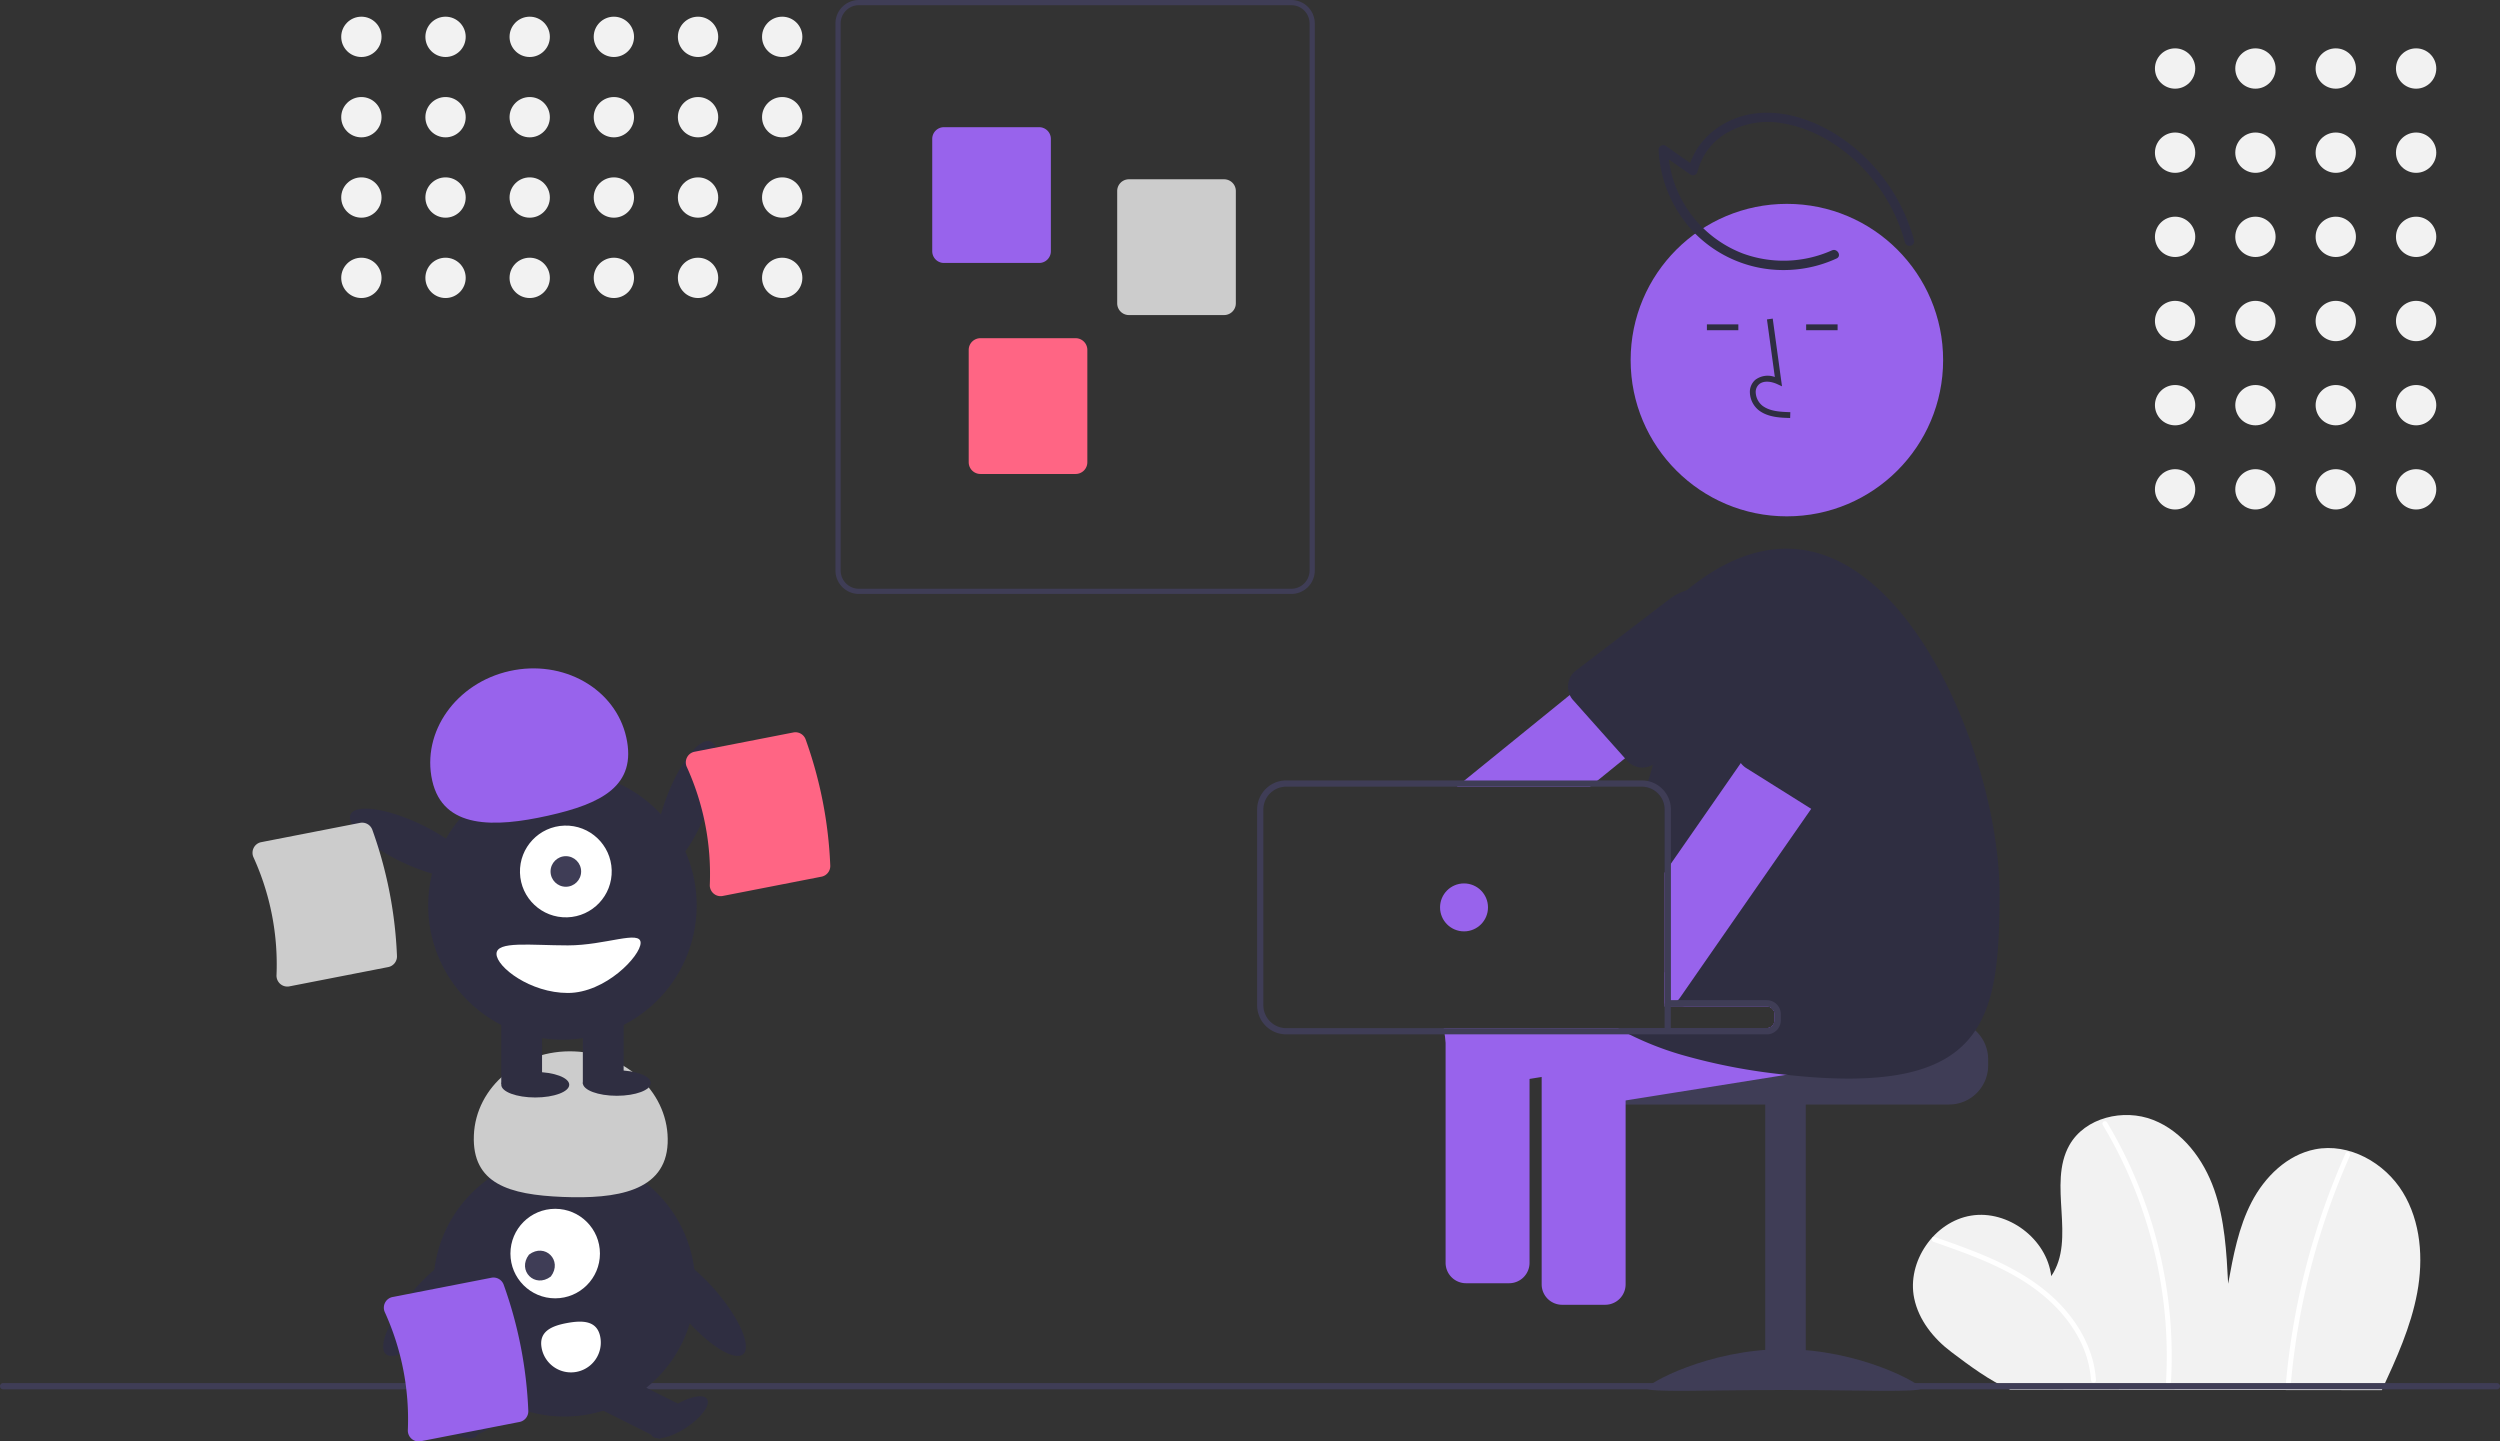 <svg id="a91fd4ba-2994-4174-ad77-9b89e961cfb5" data-name="Layer 1" xmlns="http://www.w3.org/2000/svg" width="802" height="462.415" viewBox="0 0 802 462.415"><rect x="0" y="0" width="802" height="462.415" fill="#333333" stroke="none"/><circle cx="775.091" cy="21.98" r="6.467" fill="#f2f2f2"/><circle cx="749.317" cy="21.98" r="6.467" fill="#f2f2f2"/><circle cx="723.544" cy="21.98" r="6.467" fill="#f2f2f2"/><circle cx="697.771" cy="21.98" r="6.467" fill="#f2f2f2"/><circle cx="775.091" cy="48.98" r="6.467" fill="#f2f2f2"/><circle cx="749.317" cy="48.98" r="6.467" fill="#f2f2f2"/><circle cx="723.544" cy="48.98" r="6.467" fill="#f2f2f2"/><circle cx="697.771" cy="48.98" r="6.467" fill="#f2f2f2"/><circle cx="775.091" cy="75.98" r="6.467" fill="#f2f2f2"/><circle cx="749.317" cy="75.98" r="6.467" fill="#f2f2f2"/><circle cx="723.544" cy="75.98" r="6.467" fill="#f2f2f2"/><circle cx="697.771" cy="75.98" r="6.467" fill="#f2f2f2"/><circle cx="775.091" cy="102.98" r="6.467" fill="#f2f2f2"/><circle cx="749.317" cy="102.98" r="6.467" fill="#f2f2f2"/><circle cx="723.544" cy="102.98" r="6.467" fill="#f2f2f2"/><circle cx="697.771" cy="102.98" r="6.467" fill="#f2f2f2"/><circle cx="775.091" cy="129.98" r="6.467" fill="#f2f2f2"/><circle cx="749.317" cy="129.98" r="6.467" fill="#f2f2f2"/><circle cx="723.544" cy="129.98" r="6.467" fill="#f2f2f2"/><circle cx="697.771" cy="129.98" r="6.467" fill="#f2f2f2"/><circle cx="775.091" cy="156.98" r="6.467" fill="#f2f2f2"/><circle cx="749.317" cy="156.98" r="6.467" fill="#f2f2f2"/><circle cx="723.544" cy="156.98" r="6.467" fill="#f2f2f2"/><circle cx="697.771" cy="156.98" r="6.467" fill="#f2f2f2"/><path d="M963.083,664.753c4.668-10.084,9.333-20.317,11.359-31.242s1.176-22.783-4.627-32.259-17.228-15.902-28.132-13.76c-8.955,1.759-16.146,8.813-20.357,16.91s-5.9,17.23-7.537,26.209c-.529-10.2-1.09-20.564-4.478-30.2s-10.06-18.615-19.569-22.343-21.879-.796-26.891,8.103c-7.061,12.538,2.302,30.125-5.817,42.006-1.393-11.917-13.855-21.332-25.699-19.416s-20.701,14.781-18.265,26.529c1.45,6.99,6.219,12.936,11.922,17.232s12.334,9.274,18.895,12.09Z" transform="translate(-199 -218.793)" fill="#f2f2f2"/><path d="M819.29,617.18c9.408,3.289,18.903,6.614,27.492,11.756,7.698,4.608,14.553,10.812,18.882,18.757A33.356,33.356,0,0,1,869.79,661.551c.063,1.018,1.655,1.025,1.592,0-.557-9.061-4.972-17.353-11.087-23.911-6.704-7.19-15.392-12.1-24.361-15.91-5.318-2.259-10.769-4.179-16.221-6.085-.969-.339-1.385,1.198-.423,1.535Z" transform="translate(-199 -218.793)" fill="#fff"/><path d="M873.557,579.647a143.382,143.382,0,0,1,13.791,30.616,145.117,145.117,0,0,1,6.361,32.968,143.307,143.307,0,0,1,.152,18.837c-.059,1.023,1.533,1.02,1.592,0a145.195,145.195,0,0,0-2.04-33.82,146.927,146.927,0,0,0-9.769-32.44,143.252,143.252,0,0,0-8.712-16.963.796.796,0,0,0-1.374.803Z" transform="translate(-199 -218.793)" fill="#fff"/><path d="M951.458,588.789a232.043,232.043,0,0,0-17.116,57.578q-1.342,8.365-2.078,16.812c-.089,1.02,1.503,1.014,1.592,0a231.209,231.209,0,0,1,12.738-58.025q2.834-7.892,6.239-15.562c.412-.928-.959-1.739-1.374-.803Z" transform="translate(-199 -218.793)" fill="#fff"/><path d="M1000,664.486H200a1,1,0,0,1,0-2h800a1,1,0,0,1,0,2Z" transform="translate(-199 -218.793)" fill="#3f3d56"/><path d="M613.263,409.335H474.534a7.53,7.53,0,0,1-7.521-7.521v-175.5a7.53,7.53,0,0,1,7.521-7.521H613.263A7.53,7.53,0,0,1,620.784,226.314v175.5A7.53,7.53,0,0,1,613.263,409.335ZM474.534,220.464a5.857,5.857,0,0,0-5.85,5.85v175.5a5.857,5.857,0,0,0,5.85,5.85H613.263a5.857,5.857,0,0,0,5.85-5.85v-175.5a5.857,5.857,0,0,0-5.85-5.85Z" transform="translate(-199 -218.793)" fill="#3f3d56"/><path d="M532.358,303.151h-30.537a3.765,3.765,0,0,1-3.761-3.761V263.355a3.765,3.765,0,0,1,3.761-3.761h30.537a3.765,3.765,0,0,1,3.761,3.761v36.036A3.765,3.765,0,0,1,532.358,303.151Z" transform="translate(-199 -218.793)" fill="#9863ec"/><path d="M591.694,319.865h-30.537a3.765,3.765,0,0,1-3.761-3.761V280.069a3.765,3.765,0,0,1,3.761-3.761h30.537a3.765,3.765,0,0,1,3.761,3.761v36.036A3.765,3.765,0,0,1,591.694,319.865Z" transform="translate(-199 -218.793)" fill="#ccc"/><path d="M544.058,370.844h-30.537a3.765,3.765,0,0,1-3.761-3.761V331.047a3.765,3.765,0,0,1,3.761-3.761h30.537a3.765,3.765,0,0,1,3.761,3.761v36.036A3.765,3.765,0,0,1,544.058,370.844Z" transform="translate(-199 -218.793)" fill="#ff6584"/><circle cx="115.931" cy="11.82" r="6.467" fill="#f2f2f2"/><circle cx="115.931" cy="37.594" r="6.467" fill="#f2f2f2"/><circle cx="115.931" cy="63.367" r="6.467" fill="#f2f2f2"/><circle cx="115.931" cy="89.14" r="6.467" fill="#f2f2f2"/><circle cx="142.931" cy="11.82" r="6.467" fill="#f2f2f2"/><circle cx="142.931" cy="37.594" r="6.467" fill="#f2f2f2"/><circle cx="142.931" cy="63.367" r="6.467" fill="#f2f2f2"/><circle cx="142.931" cy="89.14" r="6.467" fill="#f2f2f2"/><circle cx="169.931" cy="11.82" r="6.467" fill="#f2f2f2"/><circle cx="169.931" cy="37.594" r="6.467" fill="#f2f2f2"/><circle cx="169.931" cy="63.367" r="6.467" fill="#f2f2f2"/><circle cx="169.931" cy="89.14" r="6.467" fill="#f2f2f2"/><circle cx="196.931" cy="11.82" r="6.467" fill="#f2f2f2"/><circle cx="196.931" cy="37.594" r="6.467" fill="#f2f2f2"/><circle cx="196.931" cy="63.367" r="6.467" fill="#f2f2f2"/><circle cx="196.931" cy="89.14" r="6.467" fill="#f2f2f2"/><circle cx="223.931" cy="11.82" r="6.467" fill="#f2f2f2"/><circle cx="223.931" cy="37.594" r="6.467" fill="#f2f2f2"/><circle cx="223.931" cy="63.367" r="6.467" fill="#f2f2f2"/><circle cx="223.931" cy="89.14" r="6.467" fill="#f2f2f2"/><circle cx="250.931" cy="11.82" r="6.467" fill="#f2f2f2"/><circle cx="250.931" cy="37.594" r="6.467" fill="#f2f2f2"/><circle cx="250.931" cy="63.367" r="6.467" fill="#f2f2f2"/><circle cx="250.931" cy="89.14" r="6.467" fill="#f2f2f2"/><circle cx="181.045" cy="412.421" r="42.012" fill="#2f2e41"/><rect x="345.269" y="663.26" width="22.868" height="12.763" transform="translate(-461.09 11.814) rotate(-26.601)" fill="#2f2e41"/><ellipse cx="343.153" cy="673.455" rx="3.989" ry="10.636" transform="translate(-606.98 370.435) rotate(-56.601)" fill="#2f2e41"/><rect x="397.005" y="658.208" width="12.763" height="22.868" transform="translate(-574.998 511.688) rotate(-63.399)" fill="#2f2e41"/><ellipse cx="416.936" cy="673.455" rx="10.636" ry="3.989" transform="translate(-500.859 121.93) rotate(-33.399)" fill="#2f2e41"/><circle cx="178.104" cy="402.145" r="14.359" fill="#fff"/><path d="M368.696,621.284c5.123-3.902,10.914,1.889,7.012,7.012C370.585,632.199,364.794,626.407,368.696,621.284Z" transform="translate(-199 -218.793)" fill="#3f3d56"/><path d="M413.187,585.509c.632-15.554-12.773-28.728-29.941-29.425s-31.597,11.346-32.229,26.9,11.302,19.087,28.47,19.785S412.555,601.062,413.187,585.509Z" transform="translate(-199 -218.793)" fill="#ccc"/><ellipse cx="423.721" cy="637.274" rx="6.594" ry="21.006" transform="translate(-511.884 210.945) rotate(-40.645)" fill="#2f2e41"/><ellipse cx="336.486" cy="637.274" rx="21.006" ry="6.594" transform="translate(-565.229 258.691) rotate(-49.355)" fill="#2f2e41"/><path d="M391.584,647.77a9.572,9.572,0,1,1-18.835,3.429l-.003-.018c-.942-5.202,3.08-7.043,8.283-7.985S390.642,642.568,391.584,647.77Z" transform="translate(-199 -218.793)" fill="#fff"/><path d="M824.297,546.116H768.287a2.501,2.501,0,0,1-2.5,2.5h-54.98a12.86,12.86,0,0,0-2.11,2,12.41,12.41,0,0,0-2.9,8v2a12.505,12.505,0,0,0,12.5,12.5h106a12.511,12.511,0,0,0,12.5-12.5v-2A12.517,12.517,0,0,0,824.297,546.116Z" transform="translate(-199 -218.793)" fill="#3f3d56"/><rect x="566.292" y="353.827" width="13" height="92" fill="#3f3d56"/><path d="M815.292,664.163c0,1.405-19.699.543-44,.543s-44,.861-44-.543,19.699-12.543,44-12.543S815.292,662.758,815.292,664.163Z" transform="translate(-199 -218.793)" fill="#3f3d56"/><path d="M821.847,548.996l-2.18-13.64a6.574,6.574,0,0,0-7.52-5.45l-22.49,3.59-38.52,6.15-12.53,2H765.787a2.501,2.501,0,0,1,2.5,2.5v1.97a2.501,2.501,0,0,1-2.5,2.5H696.617a6.332,6.332,0,0,0-2.43,2,6.487,6.487,0,0,0-1.24,4.96l.62,3.88.75,4.71.81,5.06a6.561,6.561,0,0,0,7.5,5.44l17.87-2.85,51.54-8.23,44.36-7.08A6.587,6.587,0,0,0,821.847,548.996Z" transform="translate(-199 -218.793)" fill="#9863ec"/><path d="M719.127,550.616a6.356,6.356,0,0,0-2.53-2H697.477a6.321,6.321,0,0,0-2.54,2,6.465,6.465,0,0,0-1.37,3.99v76.21a6.56,6.56,0,0,0,6.55,6.55h13.83a6.56,6.56,0,0,0,6.55-6.55v-76.21A6.484,6.484,0,0,0,719.127,550.616Z" transform="translate(-199 -218.793)" fill="#9863ec"/><path d="M760.747,420.816l-.13-.17-8.58-10.57a6.315,6.315,0,0,0-1.63-1.43,4.813,4.813,0,0,0-1.06-.54,6.3,6.3,0,0,0-1.71-.42,6.649,6.649,0,0,0-1.18-.02.032.032,0,0,0-.02.01,6.485,6.485,0,0,0-3.62,1.44l-17.61,14.28-22.63,18.36-33.77,27.4-2.46,2h42.73l2.47-2,8.17-6.63.58-.46,39.46-32.01.03-.02a6.457,6.457,0,0,0,1.87-2.45,6.599,6.599,0,0,0,.52-1.97A6.501,6.501,0,0,0,760.747,420.816Z" transform="translate(-199 -218.793)" fill="#9863ec"/><path d="M760.617,420.646a16.303,16.303,0,0,0-3.56-7.3,16.118,16.118,0,0,0-6.65-4.7c-.4-.15-.79-.29-1.19-.4a17.15,17.15,0,0,0-2.76-.58.032.032,0,0,0-.02.01,16.314,16.314,0,0,0-11.8,3.26l-30.46,23.28a6.462,6.462,0,0,0-2.15,4.57,6.633,6.633,0,0,0,.55,2.97c.1.21.21.42.33.62a5.756,5.756,0,0,0,.84,1.12l4.88,5.48,11.35,12.73.32.36.73.83a6.549,6.549,0,0,0,9.27.41l26.27-28.22a16.213,16.213,0,0,0,3.19-5.03A16.466,16.466,0,0,0,760.617,420.646Z" transform="translate(-199 -218.793)" fill="#2f2e41"/><circle cx="573.231" cy="115.521" r="50.122" fill="#9863ec"/><path d="M791.027,542.096l-1.37-8.6-.81-5.05a6.563,6.563,0,0,0-7.51-5.44l-36.43,5.81-9.88,1.58-2,.32v10.93H765.787a2.501,2.501,0,0,1,2.5,2.5v1.97a2.501,2.501,0,0,1-2.5,2.5H662.117c0,.02.01.04.01.06l.62,3.88,1.56,9.76a6.561,6.561,0,0,0,7.5,5.44l17.87-2.85,3.89-.62.75-.12,26.18-4.18,17.81-2.85,28.26-4.51.42-.07,18.59-2.96A6.568,6.568,0,0,0,791.027,542.096Z" transform="translate(-199 -218.793)" fill="#9863ec"/><path d="M840.447,505.316c0,40.86-4.15,65.3-68.15,58.3-.09-.01-.17-.02-.26-.03a190.03,190.03,0,0,1-33.73-6.45,100.174,100.174,0,0,1-16.64-6.52c-1.26-.64-2.47-1.31-3.66-2H765.787a2.501,2.501,0,0,0,2.5-2.5v-1.97a2.501,2.501,0,0,0-2.5-2.5H733.027v-63.16a7.341,7.341,0,0,0-7.33-7.33h1.35c.23-.66.46-1.33.71-2,2.43-6.75,2.191-12.06,5.641-18.67,4.74-9.12,4.77-18.29,11-26,4.64-5.73-9.571-11.98-4.351-16.28,10.03-8.28,20.95-13.4,32.03-13.4C812.937,394.806,840.447,464.456,840.447,505.316Z" transform="translate(-199 -218.793)" fill="#2f2e41"/><path d="M773.284,352.89l.052-1.873c-3.485-.097-6.557-.316-8.865-2.002a5.758,5.758,0,0,1-2.23-4.241,3.291,3.291,0,0,1,1.08-2.711c1.532-1.294,3.998-.875,5.795-.051l1.55.711-2.972-21.718-1.856.254,2.528,18.474a6.612,6.612,0,0,0-6.254.9,5.124,5.124,0,0,0-1.742,4.207,7.616,7.616,0,0,0,2.997,5.688C766.332,352.695,770.186,352.803,773.284,352.89Z" transform="translate(-199 -218.793)" fill="#2f2e41"/><rect x="547.573" y="104.059" width="10.088" height="1.873" fill="#2f2e41"/><rect x="579.414" y="104.059" width="10.088" height="1.873" fill="#2f2e41"/><path d="M802.027,435.146l-3.97-2.76-7.39-5.13a6.564,6.564,0,0,0-9.12,1.65l-24.09,34.67-22.43,32.28-2,2.88v42.91h.18a6.531,6.531,0,0,0,4.09-2,5.832,5.832,0,0,0,.63-.77l6.98-10.06,17.25-24.83,17.88-25.72,1.7-2.45,21.92-31.55a5.683,5.683,0,0,0,.33-.52,5.266,5.266,0,0,0,.27-.53A6.55,6.55,0,0,0,802.027,435.146Z" transform="translate(-199 -218.793)" fill="#9863ec"/><path d="M802.097,421.426a16.089,16.089,0,0,0-2.22-1.22,16.359,16.359,0,0,0-19.98,5.16l-22.76,30.86a6.525,6.525,0,0,0,2.18,9.04l20.72,13,.26.16,1.04.65a6.573,6.573,0,0,0,9.01-2.2l16.07-31.9.27-.53.01-.01.99-1.99A16.363,16.363,0,0,0,802.097,421.426Z" transform="translate(-199 -218.793)" fill="#2f2e41"/><path d="M662.747,548.616v75.29a6.559,6.559,0,0,0,6.55,6.55h13.83a6.56,6.56,0,0,0,6.55-6.55v-75.29Z" transform="translate(-199 -218.793)" fill="#9863ec"/><path d="M765.787,539.646H735.027v-61.16a9.34,9.34,0,0,0-9.33-9.33H611.627a9.342,9.342,0,0,0-9.34,9.33v62.8a9.342,9.342,0,0,0,9.34,9.33H765.787c.16,0,.31-.01.46-.02.14-.01.28-.04.42-.06a4.516,4.516,0,0,0,3.62-4.42v-1.97A4.5,4.5,0,0,0,765.787,539.646Zm0,8.97H611.627a7.343,7.343,0,0,1-7.34-7.33v-62.8a7.343,7.343,0,0,1,7.34-7.33H725.697a7.341,7.341,0,0,1,7.33,7.33v63.16H765.787a2.501,2.501,0,0,1,2.5,2.5v1.97A2.501,2.501,0,0,1,765.787,548.616Z" transform="translate(-199 -218.793)" fill="#3f3d56"/><circle cx="469.658" cy="291.094" r="7.69" fill="#9863ec"/><rect x="533.997" y="321.913" width="2" height="9" fill="#3f3d56"/><ellipse cx="419.239" cy="476.739" rx="21.534" ry="6.76" transform="translate(-374.76 479.346) rotate(-69.082)" fill="#2f2e41"/><circle cx="379.432" cy="509.261" r="43.067" transform="translate(-383.032 583.427) rotate(-80.783)" fill="#2f2e41"/><rect x="160.806" y="324.269" width="13.084" height="23.442" fill="#2f2e41"/><rect x="186.974" y="324.269" width="13.084" height="23.442" fill="#2f2e41"/><ellipse cx="171.709" cy="347.983" rx="10.903" ry="4.089" fill="#2f2e41"/><ellipse cx="197.877" cy="347.438" rx="10.903" ry="4.089" fill="#2f2e41"/><circle cx="380.522" cy="498.358" r="14.719" transform="translate(-213.474 -207.4) rotate(-1.683)" fill="#fff"/><circle cx="181.522" cy="279.566" r="4.906" fill="#3f3d56"/><path d="M337.655,469.21c-3.477-15.574,7.639-31.31,24.829-35.149s33.944,5.675,37.422,21.249-7.915,21.318-25.105,25.156S341.133,484.784,337.655,469.21Z" transform="translate(-199 -218.793)" fill="#9863ec"/><ellipse cx="330.924" cy="489.278" rx="6.76" ry="21.534" transform="translate(-451.963 359.814) rotate(-64.626)" fill="#2f2e41"/><path d="M358.277,524.798c0,4.215,10.853,12.539,22.897,12.539s23.335-11.867,23.335-16.082-11.292.818-23.335.818S358.277,520.583,358.277,524.798Z" transform="translate(-199 -218.793)" fill="#fff"/><path d="M462.543,500.03l-31.701,6.188a3.44,3.44,0,0,1-2.92-.772,3.498,3.498,0,0,1-1.217-2.82,82.894,82.894,0,0,0-7.376-37.786,3.499,3.499,0,0,1,.067-3.071,3.44,3.44,0,0,1,2.415-1.814l31.701-6.188a3.485,3.485,0,0,1,3.928,2.209,135.692,135.692,0,0,1,7.911,40.529A3.485,3.485,0,0,1,462.543,500.03Z" transform="translate(-199 -218.793)" fill="#ff6584"/><path d="M323.543,529.03l-31.701,6.188a3.44,3.44,0,0,1-2.92-.772,3.498,3.498,0,0,1-1.217-2.82,82.894,82.894,0,0,0-7.376-37.786,3.499,3.499,0,0,1,.067-3.071,3.44,3.44,0,0,1,2.415-1.814l31.701-6.188a3.485,3.485,0,0,1,3.928,2.209,135.692,135.692,0,0,1,7.911,40.529A3.485,3.485,0,0,1,323.543,529.03Z" transform="translate(-199 -218.793)" fill="#ccc"/><path d="M786.653,299.125a38.017,38.017,0,0,1-28.545.992,37.495,37.495,0,0,1-24.032-33.271l-2.257,1.295,9.516,6.696a1.509,1.509,0,0,0,2.204-.896,20.078,20.078,0,0,1,9.78-12.716,26.201,26.201,0,0,1,17.429-2.899c12.364,2.006,23.495,10.248,30.737,20.243a55.302,55.302,0,0,1,8.642,18.039,1.501,1.501,0,0,0,2.893-.798,58.45,58.45,0,0,0-21.527-31.502c-10.745-7.979-25.788-12.801-38.428-6.36-6.016,3.065-10.911,8.523-12.418,15.196l2.204-.896-9.516-6.696a1.509,1.509,0,0,0-2.257,1.295,41.07,41.07,0,0,0,11.75,26.892,39.926,39.926,0,0,0,27.934,11.685,40.626,40.626,0,0,0,17.407-3.707c1.753-.803.23-3.389-1.514-2.59Z" transform="translate(-199 -218.793)" fill="#2f2e41"/><path d="M365.674,674.954l-31.701,6.188a3.44,3.44,0,0,1-2.92-.772,3.498,3.498,0,0,1-1.217-2.82,82.894,82.894,0,0,0-7.376-37.786,3.499,3.499,0,0,1,.067-3.071,3.44,3.44,0,0,1,2.415-1.814l31.701-6.188a3.485,3.485,0,0,1,3.928,2.209,135.692,135.692,0,0,1,7.911,40.529A3.485,3.485,0,0,1,365.674,674.954Z" transform="translate(-199 -218.793)" fill="#9863ec"/></svg>
